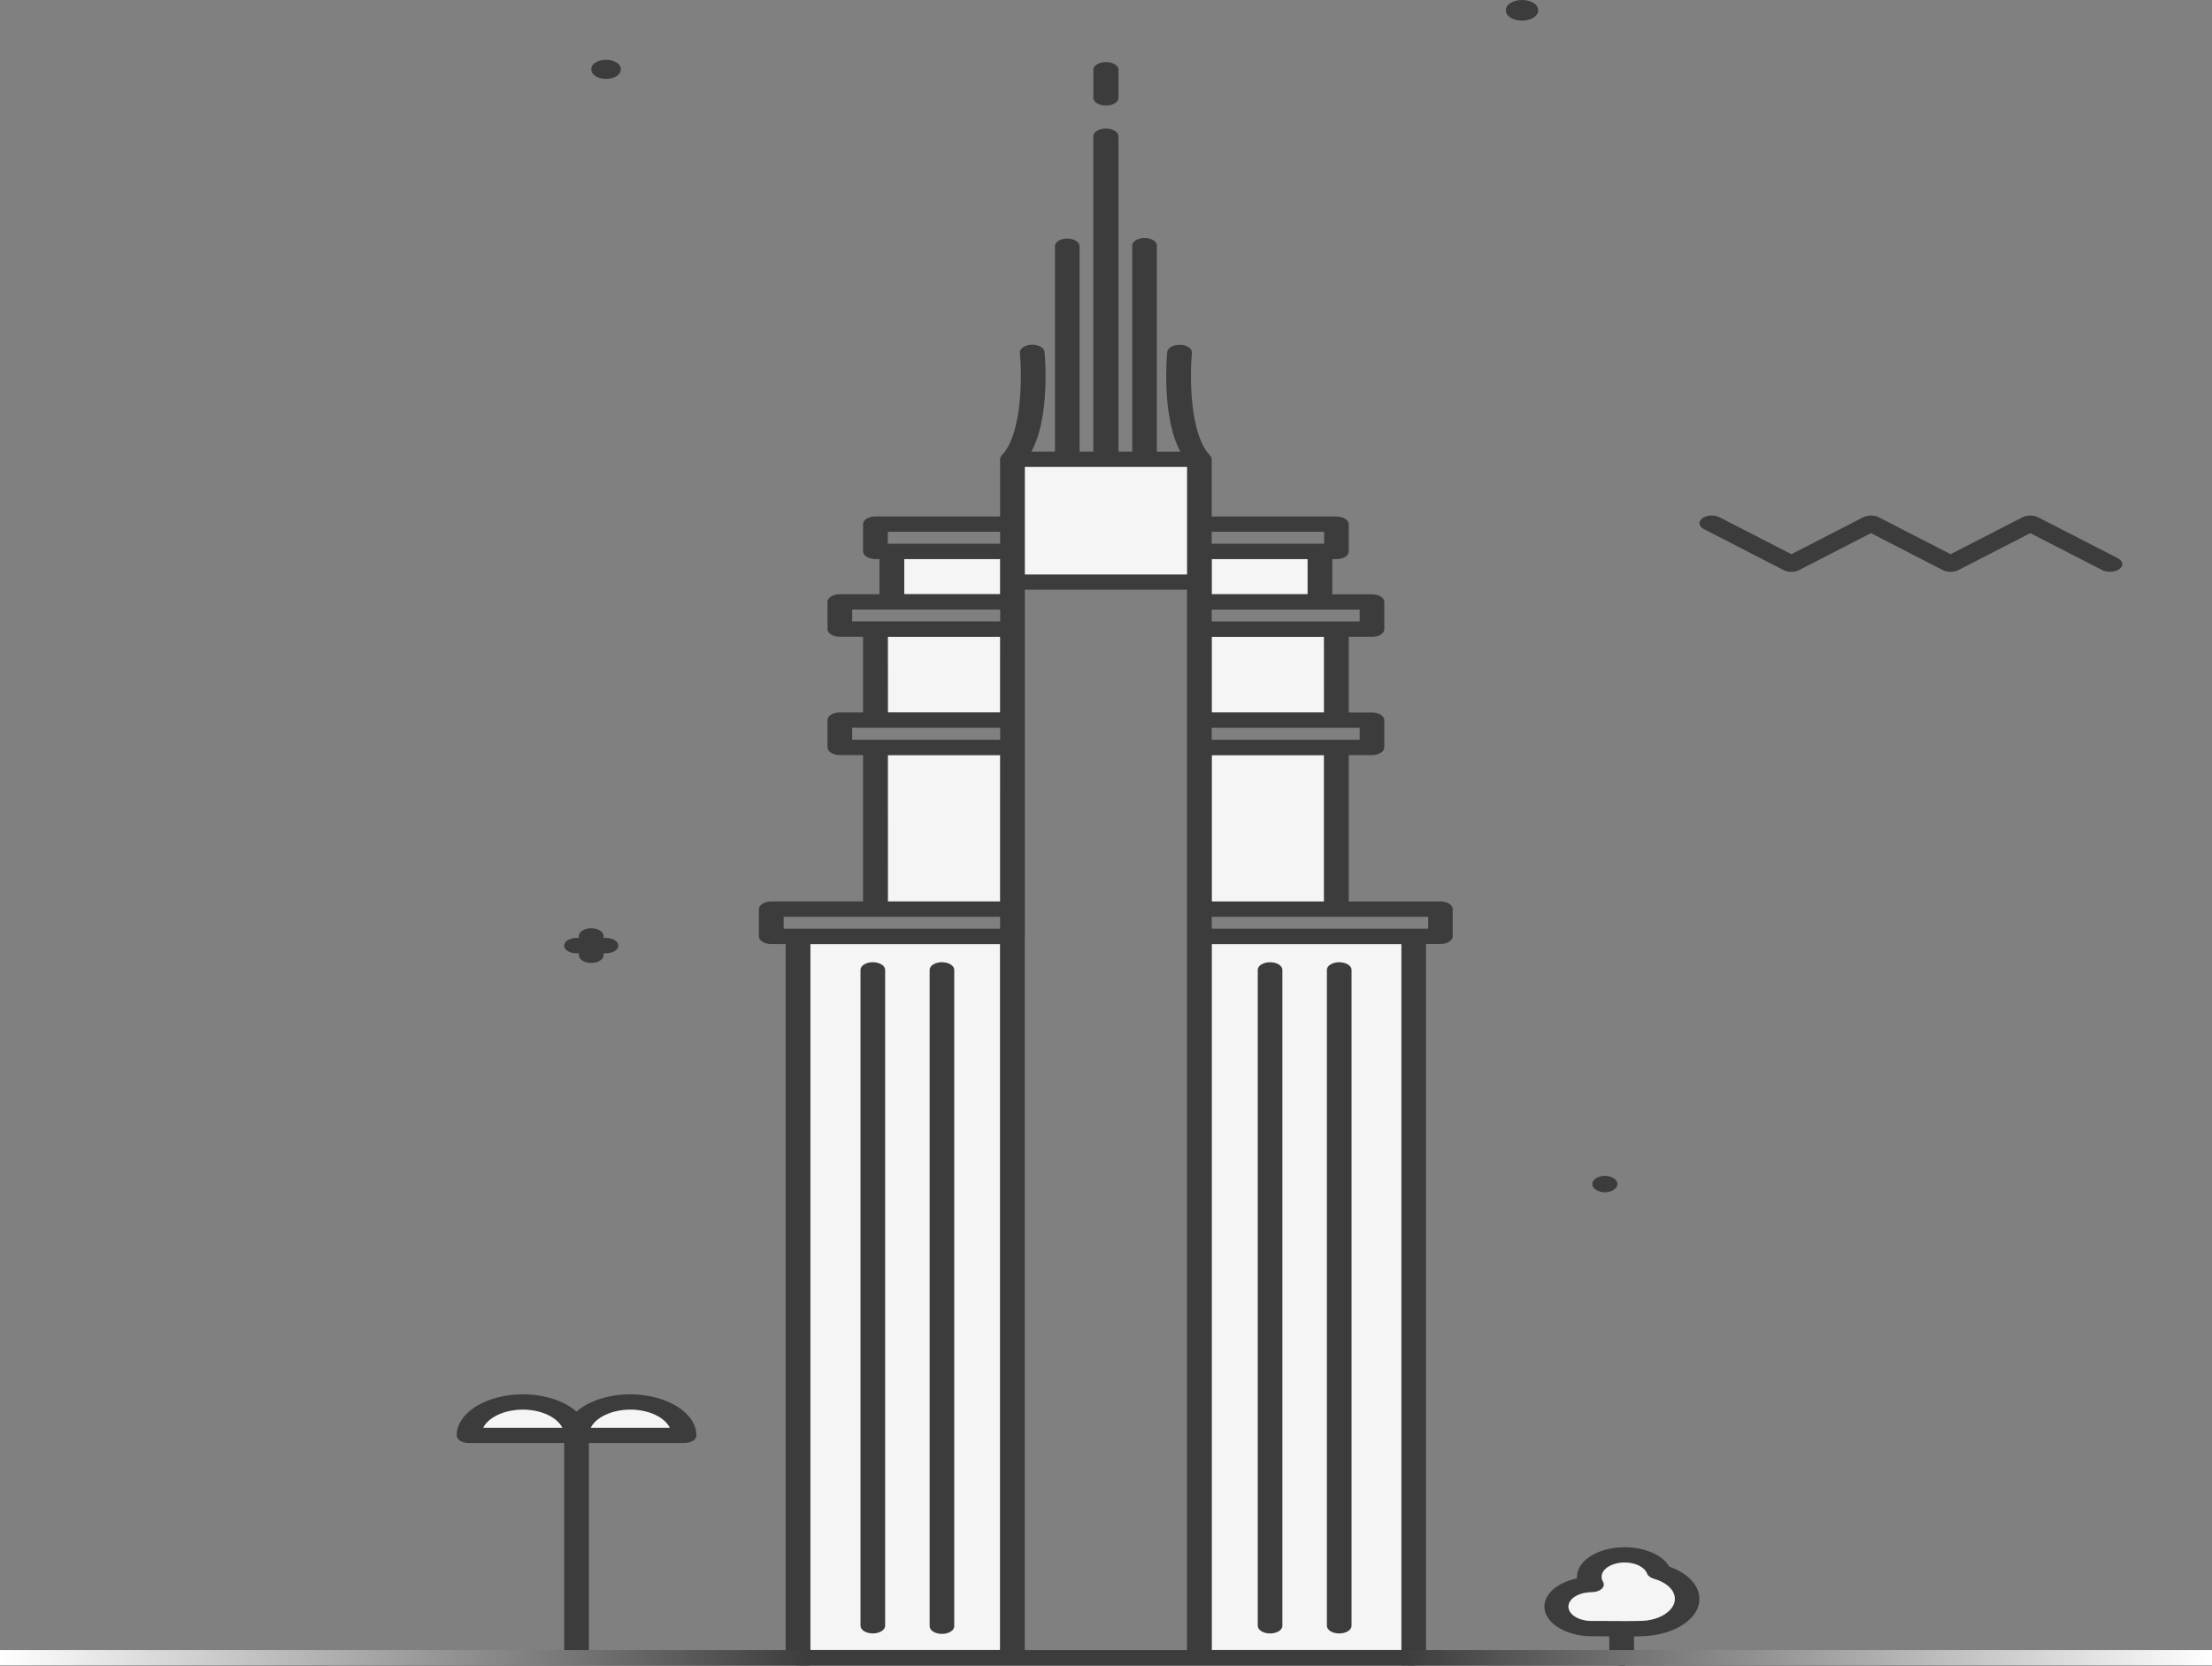 <svg width="150" height="113" viewBox="0 0 150 113" fill="none" xmlns="http://www.w3.org/2000/svg">
<rect x="0" y="0" width="150" height="113" fill="#808080" stroke="none"/>
<path d="M89.787 51.208H82.169V61.136H89.787V51.208ZM89.787 43.19H82.169V48.319H89.787V43.19ZM88.676 40.297H82.169V37.914H88.673L88.676 40.297ZM61.322 37.914H67.825V40.297H61.322V37.914ZM67.828 43.19H60.204V48.319H67.822L67.828 43.19ZM67.828 51.208H60.204V61.136H67.822L67.828 51.208ZM67.822 64.027H54.957V111.904H67.822V64.027ZM95.035 64.027H82.169V111.904H95.035V64.027Z" fill="#F5F5F5"/>
<path d="M103.213 0C103.068 -1.28704e-06 102.925 0.018 102.791 0.052C102.658 0.086 102.537 0.137 102.435 0.2C102.333 0.264 102.252 0.339 102.197 0.422C102.142 0.505 102.115 0.594 102.115 0.683C102.108 0.775 102.13 0.867 102.182 0.954C102.234 1.04 102.313 1.119 102.415 1.186C102.518 1.253 102.641 1.306 102.778 1.343C102.915 1.379 103.062 1.398 103.211 1.398C103.36 1.398 103.507 1.379 103.644 1.343C103.781 1.306 103.904 1.253 104.007 1.186C104.109 1.119 104.189 1.04 104.24 0.954C104.292 0.867 104.314 0.775 104.307 0.683C104.307 0.594 104.28 0.505 104.225 0.423C104.171 0.34 104.091 0.265 103.99 0.202C103.888 0.138 103.768 0.088 103.635 0.053C103.502 0.019 103.357 0 103.213 0ZM108.83 80.859C109.062 80.851 109.28 80.788 109.439 80.683C109.599 80.579 109.688 80.441 109.688 80.297C109.688 80.153 109.599 80.015 109.439 79.91C109.28 79.806 109.062 79.743 108.83 79.735C108.599 79.743 108.381 79.806 108.221 79.91C108.062 80.015 107.973 80.153 107.973 80.297C107.973 80.441 108.062 80.579 108.221 80.683C108.381 80.788 108.599 80.851 108.83 80.859ZM41.099 5.352C41.363 5.351 41.616 5.285 41.802 5.169C41.989 5.053 42.093 4.896 42.093 4.733C42.106 4.647 42.09 4.56 42.046 4.478C42.002 4.397 41.931 4.321 41.837 4.258C41.743 4.194 41.629 4.143 41.502 4.108C41.375 4.073 41.237 4.055 41.098 4.055C40.958 4.055 40.821 4.073 40.693 4.108C40.566 4.143 40.452 4.194 40.358 4.258C40.264 4.321 40.193 4.397 40.149 4.478C40.105 4.56 40.089 4.647 40.102 4.733C40.102 5.075 40.546 5.352 41.099 5.352ZM39.087 64.646H39.255V64.75C39.248 64.821 39.265 64.892 39.304 64.958C39.343 65.025 39.403 65.085 39.482 65.137C39.56 65.189 39.655 65.23 39.76 65.258C39.864 65.286 39.977 65.3 40.092 65.3C40.206 65.3 40.319 65.286 40.424 65.258C40.529 65.23 40.623 65.189 40.702 65.137C40.78 65.085 40.841 65.025 40.88 64.958C40.919 64.892 40.935 64.821 40.928 64.75V64.646H41.093C41.204 64.647 41.313 64.633 41.415 64.607C41.517 64.581 41.61 64.543 41.688 64.494C41.766 64.446 41.828 64.388 41.869 64.325C41.911 64.262 41.932 64.194 41.931 64.125C41.932 64.057 41.911 63.99 41.869 63.926C41.827 63.864 41.766 63.806 41.688 63.758C41.611 63.709 41.518 63.671 41.417 63.645C41.315 63.618 41.206 63.605 41.096 63.604H40.928V63.501C40.935 63.43 40.919 63.359 40.88 63.293C40.841 63.226 40.78 63.165 40.702 63.114C40.623 63.062 40.529 63.021 40.424 62.993C40.319 62.965 40.206 62.951 40.092 62.951C39.977 62.951 39.864 62.965 39.76 62.993C39.655 63.021 39.56 63.062 39.482 63.114C39.403 63.165 39.343 63.226 39.304 63.293C39.265 63.359 39.248 63.43 39.255 63.501V63.604H39.087C38.977 63.605 38.868 63.618 38.767 63.645C38.665 63.671 38.573 63.709 38.495 63.758C38.418 63.806 38.356 63.864 38.315 63.926C38.273 63.99 38.252 64.057 38.252 64.125C38.252 64.413 38.626 64.646 39.087 64.646ZM115.236 108.306C115.205 107.882 115.001 107.471 114.645 107.109C114.288 106.748 113.789 106.448 113.195 106.238C112.971 105.852 112.559 105.519 112.016 105.285C111.474 105.05 110.827 104.925 110.166 104.926C108.383 104.926 106.936 105.828 106.936 106.938V107.04C106.21 107.192 105.594 107.499 105.197 107.906C104.8 108.313 104.648 108.793 104.767 109.262C104.887 109.732 105.27 110.16 105.849 110.471C106.428 110.783 107.166 110.958 107.933 110.965H108.595L109.13 110.972V112.408C109.124 112.479 109.14 112.549 109.179 112.616C109.218 112.682 109.279 112.743 109.357 112.795C109.435 112.846 109.53 112.887 109.635 112.915C109.74 112.943 109.853 112.958 109.967 112.958C110.081 112.958 110.194 112.943 110.299 112.915C110.404 112.887 110.499 112.846 110.577 112.795C110.656 112.743 110.716 112.682 110.755 112.616C110.794 112.549 110.811 112.479 110.804 112.408V110.972C111.035 110.972 111.225 110.969 111.372 110.962C111.907 110.945 112.432 110.864 112.916 110.721C113.401 110.579 113.835 110.378 114.194 110.132C114.552 109.885 114.829 109.597 115.008 109.284C115.186 108.971 115.263 108.639 115.233 108.307L115.236 108.306ZM112.951 109.431C112.74 109.577 112.485 109.696 112.2 109.78C111.914 109.864 111.605 109.912 111.289 109.921C110.772 109.94 109.46 109.93 108.607 109.925H107.93C107.724 109.925 107.52 109.9 107.329 109.851C107.139 109.803 106.965 109.731 106.819 109.641C106.673 109.551 106.557 109.443 106.478 109.325C106.399 109.207 106.358 109.081 106.358 108.953C106.358 108.825 106.398 108.699 106.477 108.581C106.556 108.463 106.671 108.355 106.817 108.265C106.963 108.175 107.136 108.103 107.326 108.054C107.517 108.005 107.721 107.98 107.927 107.98C108.062 107.978 108.194 107.956 108.312 107.917C108.431 107.877 108.532 107.821 108.609 107.752C108.685 107.683 108.734 107.604 108.751 107.521C108.768 107.439 108.753 107.355 108.707 107.276C108.617 107.13 108.587 106.972 108.617 106.816C108.648 106.661 108.739 106.512 108.883 106.383C109.027 106.254 109.219 106.149 109.443 106.076C109.666 106.003 109.916 105.965 110.169 105.965C110.898 105.965 111.522 106.273 111.683 106.712C111.745 106.868 111.919 107.001 112.154 107.071C112.5 107.167 112.803 107.313 113.041 107.496C113.278 107.679 113.442 107.894 113.519 108.124C113.596 108.354 113.584 108.592 113.485 108.819C113.385 109.045 113.2 109.254 112.945 109.428L112.951 109.431ZM59.188 65.251C59.078 65.251 58.968 65.265 58.867 65.291C58.765 65.317 58.673 65.356 58.595 65.404C58.517 65.452 58.456 65.51 58.414 65.573C58.373 65.636 58.352 65.704 58.352 65.772V110.253C58.352 110.39 58.441 110.522 58.597 110.619C58.754 110.716 58.966 110.77 59.188 110.77C59.409 110.77 59.622 110.716 59.779 110.619C59.935 110.522 60.023 110.39 60.023 110.253V65.772C60.023 65.704 60.002 65.637 59.96 65.574C59.919 65.511 59.857 65.453 59.779 65.405C59.702 65.357 59.61 65.319 59.508 65.293C59.407 65.266 59.298 65.251 59.188 65.251ZM63.876 65.251C63.766 65.251 63.657 65.265 63.555 65.291C63.453 65.317 63.361 65.356 63.283 65.404C63.206 65.452 63.144 65.51 63.103 65.573C63.061 65.636 63.04 65.704 63.041 65.772V110.253C63.034 110.323 63.051 110.394 63.09 110.46C63.128 110.526 63.189 110.587 63.267 110.638C63.345 110.69 63.439 110.731 63.544 110.759C63.648 110.787 63.761 110.801 63.875 110.801C63.989 110.801 64.101 110.787 64.206 110.759C64.31 110.731 64.404 110.69 64.483 110.638C64.561 110.587 64.621 110.526 64.66 110.46C64.699 110.394 64.715 110.323 64.709 110.253V65.772C64.709 65.704 64.688 65.637 64.646 65.574C64.604 65.511 64.543 65.453 64.465 65.405C64.387 65.357 64.295 65.319 64.194 65.293C64.092 65.266 63.983 65.253 63.873 65.253M74.979 7.159H75.012C75.122 7.159 75.231 7.146 75.333 7.119C75.434 7.093 75.527 7.055 75.605 7.006C75.682 6.958 75.744 6.9 75.785 6.837C75.827 6.774 75.848 6.706 75.847 6.638V4.731C75.848 4.663 75.827 4.595 75.785 4.532C75.744 4.469 75.682 4.411 75.605 4.363C75.527 4.314 75.434 4.276 75.333 4.25C75.231 4.223 75.122 4.21 75.012 4.21H74.979C74.869 4.21 74.76 4.223 74.658 4.25C74.557 4.276 74.464 4.314 74.387 4.363C74.309 4.411 74.248 4.469 74.206 4.532C74.164 4.595 74.143 4.663 74.144 4.731V6.638C74.144 6.926 74.518 7.157 74.979 7.157" fill="#3C3C3C"/>
<path d="M97.688 61.135H91.461V51.207H93.037C93.148 51.207 93.257 51.193 93.358 51.167C93.46 51.14 93.552 51.102 93.629 51.053C93.707 51.005 93.768 50.948 93.81 50.885C93.852 50.822 93.873 50.754 93.873 50.686V48.839C93.873 48.701 93.785 48.569 93.628 48.472C93.472 48.375 93.259 48.32 93.037 48.319H91.461V43.19H93.037C93.148 43.19 93.257 43.176 93.358 43.15C93.46 43.123 93.552 43.085 93.629 43.036C93.707 42.988 93.768 42.931 93.81 42.868C93.852 42.804 93.873 42.737 93.873 42.669V40.822C93.873 40.754 93.852 40.686 93.81 40.623C93.768 40.56 93.707 40.502 93.629 40.454C93.552 40.406 93.46 40.367 93.358 40.341C93.257 40.315 93.148 40.301 93.037 40.301H90.346V37.918H90.623C90.733 37.918 90.842 37.904 90.944 37.878C91.046 37.852 91.139 37.814 91.216 37.765C91.294 37.717 91.356 37.659 91.398 37.596C91.44 37.533 91.461 37.465 91.461 37.397V35.55C91.461 35.481 91.44 35.414 91.398 35.351C91.356 35.287 91.294 35.23 91.216 35.181C91.139 35.133 91.046 35.095 90.944 35.069C90.842 35.042 90.733 35.029 90.623 35.029H82.167V31.123C82.169 31.105 82.165 31.086 82.155 31.065C82.153 31.048 82.148 31.032 82.14 31.016C82.132 30.997 82.124 30.982 82.117 30.968C82.107 30.949 82.094 30.933 82.078 30.919L82.055 30.888C80.64 29.413 80.69 25.387 80.823 23.962C80.836 23.892 80.826 23.821 80.794 23.753C80.761 23.686 80.707 23.623 80.634 23.568C80.561 23.514 80.47 23.47 80.369 23.438C80.267 23.406 80.156 23.387 80.042 23.383C79.928 23.378 79.814 23.389 79.706 23.413C79.599 23.436 79.501 23.474 79.417 23.522C79.334 23.57 79.267 23.629 79.222 23.693C79.176 23.758 79.152 23.828 79.152 23.899C79.128 24.097 78.752 28.272 80.049 30.635H78.449V16.701C78.459 16.63 78.444 16.558 78.407 16.49C78.369 16.422 78.309 16.359 78.231 16.306C78.152 16.254 78.057 16.211 77.951 16.183C77.844 16.154 77.73 16.139 77.614 16.139C77.498 16.139 77.383 16.154 77.277 16.183C77.17 16.211 77.075 16.254 76.997 16.306C76.918 16.359 76.858 16.422 76.82 16.49C76.783 16.558 76.769 16.63 76.778 16.701V30.633H75.846V9.24C75.846 9.102 75.758 8.971 75.601 8.873C75.445 8.776 75.232 8.721 75.011 8.721H74.975C74.865 8.721 74.757 8.734 74.655 8.76C74.553 8.786 74.461 8.825 74.384 8.873C74.306 8.921 74.245 8.978 74.203 9.041C74.161 9.104 74.14 9.172 74.14 9.24V30.63H73.21V16.698C73.21 16.56 73.122 16.428 72.965 16.331C72.808 16.234 72.596 16.179 72.374 16.179C72.152 16.179 71.939 16.234 71.782 16.331C71.625 16.428 71.537 16.56 71.537 16.698V30.63H69.937C71.237 28.267 70.858 24.09 70.834 23.893C70.834 23.823 70.81 23.753 70.764 23.688C70.718 23.623 70.652 23.565 70.569 23.517C70.485 23.468 70.387 23.431 70.28 23.407C70.172 23.383 70.058 23.373 69.944 23.377C69.83 23.382 69.719 23.4 69.617 23.432C69.516 23.464 69.425 23.509 69.352 23.563C69.279 23.617 69.225 23.68 69.192 23.748C69.16 23.816 69.15 23.887 69.163 23.957C69.302 25.381 69.346 29.409 67.928 30.883L67.907 30.914C67.894 30.931 67.881 30.947 67.869 30.963L67.846 31.01L67.831 31.059L67.819 31.118V35.023H59.363C59.253 35.023 59.144 35.037 59.042 35.063C58.94 35.089 58.847 35.128 58.769 35.176C58.691 35.224 58.63 35.282 58.588 35.345C58.546 35.408 58.525 35.476 58.525 35.544V37.392C58.525 37.681 58.898 37.913 59.363 37.913H59.64V40.295H56.948C56.838 40.295 56.729 40.309 56.628 40.335C56.526 40.362 56.434 40.4 56.356 40.449C56.279 40.497 56.218 40.554 56.176 40.617C56.134 40.68 56.113 40.748 56.113 40.816V42.665C56.113 42.951 56.487 43.184 56.948 43.184H58.525V48.314H56.948C56.838 48.314 56.729 48.328 56.628 48.354C56.526 48.381 56.434 48.419 56.356 48.467C56.279 48.516 56.218 48.573 56.176 48.636C56.134 48.699 56.113 48.767 56.113 48.835V50.682C56.113 50.97 56.487 51.203 56.948 51.203H58.525V61.133H52.298C52.076 61.133 51.864 61.188 51.707 61.286C51.551 61.383 51.463 61.515 51.463 61.652V63.501C51.463 63.789 51.836 64.022 52.298 64.022H53.275V112.418C53.275 112.705 53.648 112.939 54.11 112.939H95.864C96.086 112.938 96.298 112.883 96.455 112.786C96.612 112.689 96.699 112.557 96.699 112.419V64.02H97.676C97.786 64.02 97.895 64.006 97.996 63.98C98.098 63.954 98.19 63.915 98.268 63.867C98.345 63.819 98.407 63.761 98.448 63.698C98.49 63.635 98.512 63.567 98.511 63.499V61.65C98.511 61.513 98.423 61.381 98.267 61.284C98.11 61.187 97.898 61.132 97.676 61.131L97.688 61.135ZM89.787 61.135H82.17V51.207H89.787V61.135ZM69.496 63.505V39.993H80.49V111.904H69.49V63.503L69.496 63.505ZM92.202 50.167H82.167V49.358H92.202V50.167ZM89.79 48.318H82.167V43.188H89.787L89.79 48.318ZM92.202 42.148H82.167V41.339H92.202V42.148ZM88.673 40.299H82.167V37.916H88.673V40.299ZM89.79 36.063V36.872H82.167V36.063H89.79ZM74.975 31.67H80.49V38.953H69.496V31.67H74.975ZM60.204 36.063H67.822V36.872H60.204V36.063ZM61.319 37.913H67.825V40.295H61.319V37.913ZM57.789 41.337H67.825V42.144H57.789V41.337ZM60.201 43.184H67.825V48.314H60.204L60.201 43.184ZM57.789 49.354H67.825V50.163H57.789V49.354ZM60.201 51.203H67.825V61.133H60.204L60.201 51.203ZM53.142 62.173H67.819V62.982H53.142V62.173ZM54.954 64.022H67.819V111.898H54.951L54.954 64.022ZM95.035 111.898H82.167V64.022H95.035V111.898ZM96.847 62.982H82.17V62.173H96.847V62.982Z" fill="#3C3C3C"/>
<path d="M90.814 110.773C90.925 110.773 91.034 110.76 91.135 110.733C91.237 110.707 91.33 110.669 91.407 110.62C91.485 110.572 91.546 110.514 91.588 110.451C91.629 110.388 91.651 110.32 91.65 110.252V65.771C91.65 65.634 91.562 65.502 91.405 65.405C91.249 65.308 91.036 65.254 90.814 65.254C90.593 65.254 90.38 65.308 90.224 65.405C90.067 65.502 89.979 65.634 89.979 65.771V110.252C89.979 110.54 90.353 110.773 90.814 110.773ZM86.126 110.773C86.236 110.773 86.345 110.76 86.447 110.733C86.549 110.707 86.641 110.669 86.719 110.62C86.796 110.572 86.858 110.514 86.9 110.451C86.941 110.388 86.962 110.32 86.961 110.252V65.771C86.961 65.634 86.873 65.502 86.717 65.405C86.56 65.308 86.348 65.254 86.126 65.254C85.905 65.254 85.692 65.308 85.535 65.405C85.379 65.502 85.291 65.634 85.291 65.771V110.252C85.291 110.54 85.664 110.773 86.126 110.773ZM42.743 94.555C42.028 94.556 41.323 94.662 40.688 94.867C40.054 95.071 39.508 95.366 39.095 95.728C38.684 95.366 38.138 95.071 37.504 94.867C36.87 94.663 36.166 94.556 35.451 94.555C34.26 94.558 33.12 94.853 32.279 95.376C31.439 95.899 30.968 96.606 30.969 97.344C30.969 97.632 31.342 97.865 31.807 97.865H38.26V112.307C38.253 112.378 38.27 112.448 38.309 112.515C38.348 112.581 38.408 112.642 38.487 112.694C38.565 112.745 38.66 112.786 38.765 112.814C38.87 112.842 38.983 112.857 39.097 112.857C39.211 112.857 39.324 112.842 39.429 112.814C39.534 112.786 39.629 112.745 39.707 112.694C39.785 112.642 39.846 112.581 39.885 112.515C39.924 112.448 39.941 112.378 39.934 112.307V97.865H46.39C46.5 97.865 46.609 97.851 46.71 97.825C46.812 97.798 46.904 97.76 46.982 97.712C47.059 97.663 47.121 97.606 47.162 97.543C47.204 97.48 47.225 97.412 47.225 97.344C47.225 96.607 46.753 95.899 45.913 95.377C45.073 94.855 43.933 94.558 42.743 94.555ZM32.772 96.825C32.95 96.471 33.306 96.161 33.788 95.94C34.27 95.719 34.852 95.599 35.451 95.597C36.704 95.597 37.775 96.114 38.134 96.825H32.766H32.772ZM40.063 96.825C40.242 96.471 40.597 96.161 41.079 95.94C41.561 95.719 42.143 95.599 42.743 95.597C44.002 95.597 45.066 96.114 45.425 96.825H40.063Z" fill="#3C3C3C"/>
<path d="M32.767 96.826C32.945 96.471 33.301 96.161 33.783 95.94C34.266 95.719 34.849 95.599 35.449 95.597C36.705 95.597 37.773 96.114 38.132 96.826H32.764H32.767ZM40.061 96.826C40.239 96.472 40.594 96.162 41.075 95.941C41.556 95.72 42.138 95.599 42.737 95.597C44.002 95.597 45.064 96.114 45.42 96.826H40.061ZM112.951 109.432C112.741 109.577 112.485 109.695 112.201 109.779C111.916 109.863 111.607 109.911 111.292 109.92C110.772 109.938 109.463 109.931 108.61 109.924H107.933C107.727 109.924 107.523 109.899 107.332 109.85C107.142 109.801 106.968 109.73 106.822 109.64C106.676 109.549 106.56 109.442 106.481 109.324C106.402 109.206 106.361 109.08 106.361 108.952C106.361 108.824 106.401 108.698 106.48 108.58C106.559 108.462 106.675 108.354 106.82 108.264C106.966 108.174 107.139 108.102 107.329 108.053C107.52 108.004 107.724 107.979 107.93 107.978C108.066 107.977 108.198 107.956 108.318 107.916C108.437 107.877 108.539 107.82 108.615 107.751C108.692 107.682 108.74 107.602 108.756 107.519C108.773 107.436 108.757 107.352 108.71 107.273C108.621 107.127 108.591 106.969 108.622 106.814C108.653 106.658 108.744 106.51 108.888 106.381C109.031 106.252 109.223 106.147 109.447 106.074C109.67 106.001 109.919 105.962 110.172 105.962C110.901 105.962 111.525 106.272 111.686 106.712C111.748 106.869 111.922 107 112.157 107.069C112.504 107.166 112.808 107.311 113.046 107.495C113.284 107.678 113.449 107.893 113.526 108.124C113.603 108.354 113.591 108.592 113.491 108.819C113.39 109.046 113.204 109.255 112.948 109.428L112.951 109.432ZM74.98 31.67H80.491V38.955H69.503V31.67H74.98Z" fill="#F5F5F5"/>
<path d="M120.943 38.657C121.092 38.735 121.28 38.778 121.475 38.778C121.67 38.778 121.859 38.735 122.008 38.657L126.872 36.156L131.74 38.657C131.889 38.735 132.078 38.778 132.273 38.778C132.467 38.778 132.656 38.735 132.805 38.657L137.676 36.156L142.549 38.657C142.634 38.7 142.731 38.733 142.836 38.753C142.941 38.773 143.051 38.78 143.161 38.774C143.27 38.767 143.376 38.748 143.473 38.716C143.57 38.684 143.656 38.64 143.726 38.587C144.02 38.365 143.97 38.041 143.614 37.855L138.211 35.081C138.062 35.003 137.874 34.96 137.679 34.96C137.484 34.96 137.295 35.003 137.146 35.081L132.275 37.582L127.408 35.081C127.259 35.003 127.07 34.96 126.875 34.96C126.68 34.96 126.492 35.003 126.343 35.081L121.478 37.582L116.61 35.081C116.526 35.036 116.429 35.003 116.324 34.983C116.219 34.962 116.108 34.955 115.998 34.961C115.889 34.968 115.782 34.988 115.685 35.02C115.588 35.053 115.503 35.097 115.434 35.15C115.14 35.372 115.19 35.698 115.546 35.882L120.943 38.657Z" fill="#3C3C3C"/>
<path d="M54.96 111.902H0V112.941H54.96V111.902Z" fill="url(#paint0_linear_888_2)"/>
<path d="M150 111.902H95.043V112.941H150V111.902Z" fill="url(#paint1_linear_888_2)"/>
<defs>
<linearGradient id="paint0_linear_888_2" x1="0" y1="112.422" x2="54.96" y2="112.422" gradientUnits="userSpaceOnUse">
<stop stop-color="white"/>
<stop offset="1" stop-color="#3C3C3C"/>
</linearGradient>
<linearGradient id="paint1_linear_888_2" x1="95.043" y1="112.422" x2="150" y2="112.422" gradientUnits="userSpaceOnUse">
<stop stop-color="#3C3C3C"/>
<stop offset="1" stop-color="white"/>
</linearGradient>
</defs>
</svg>
